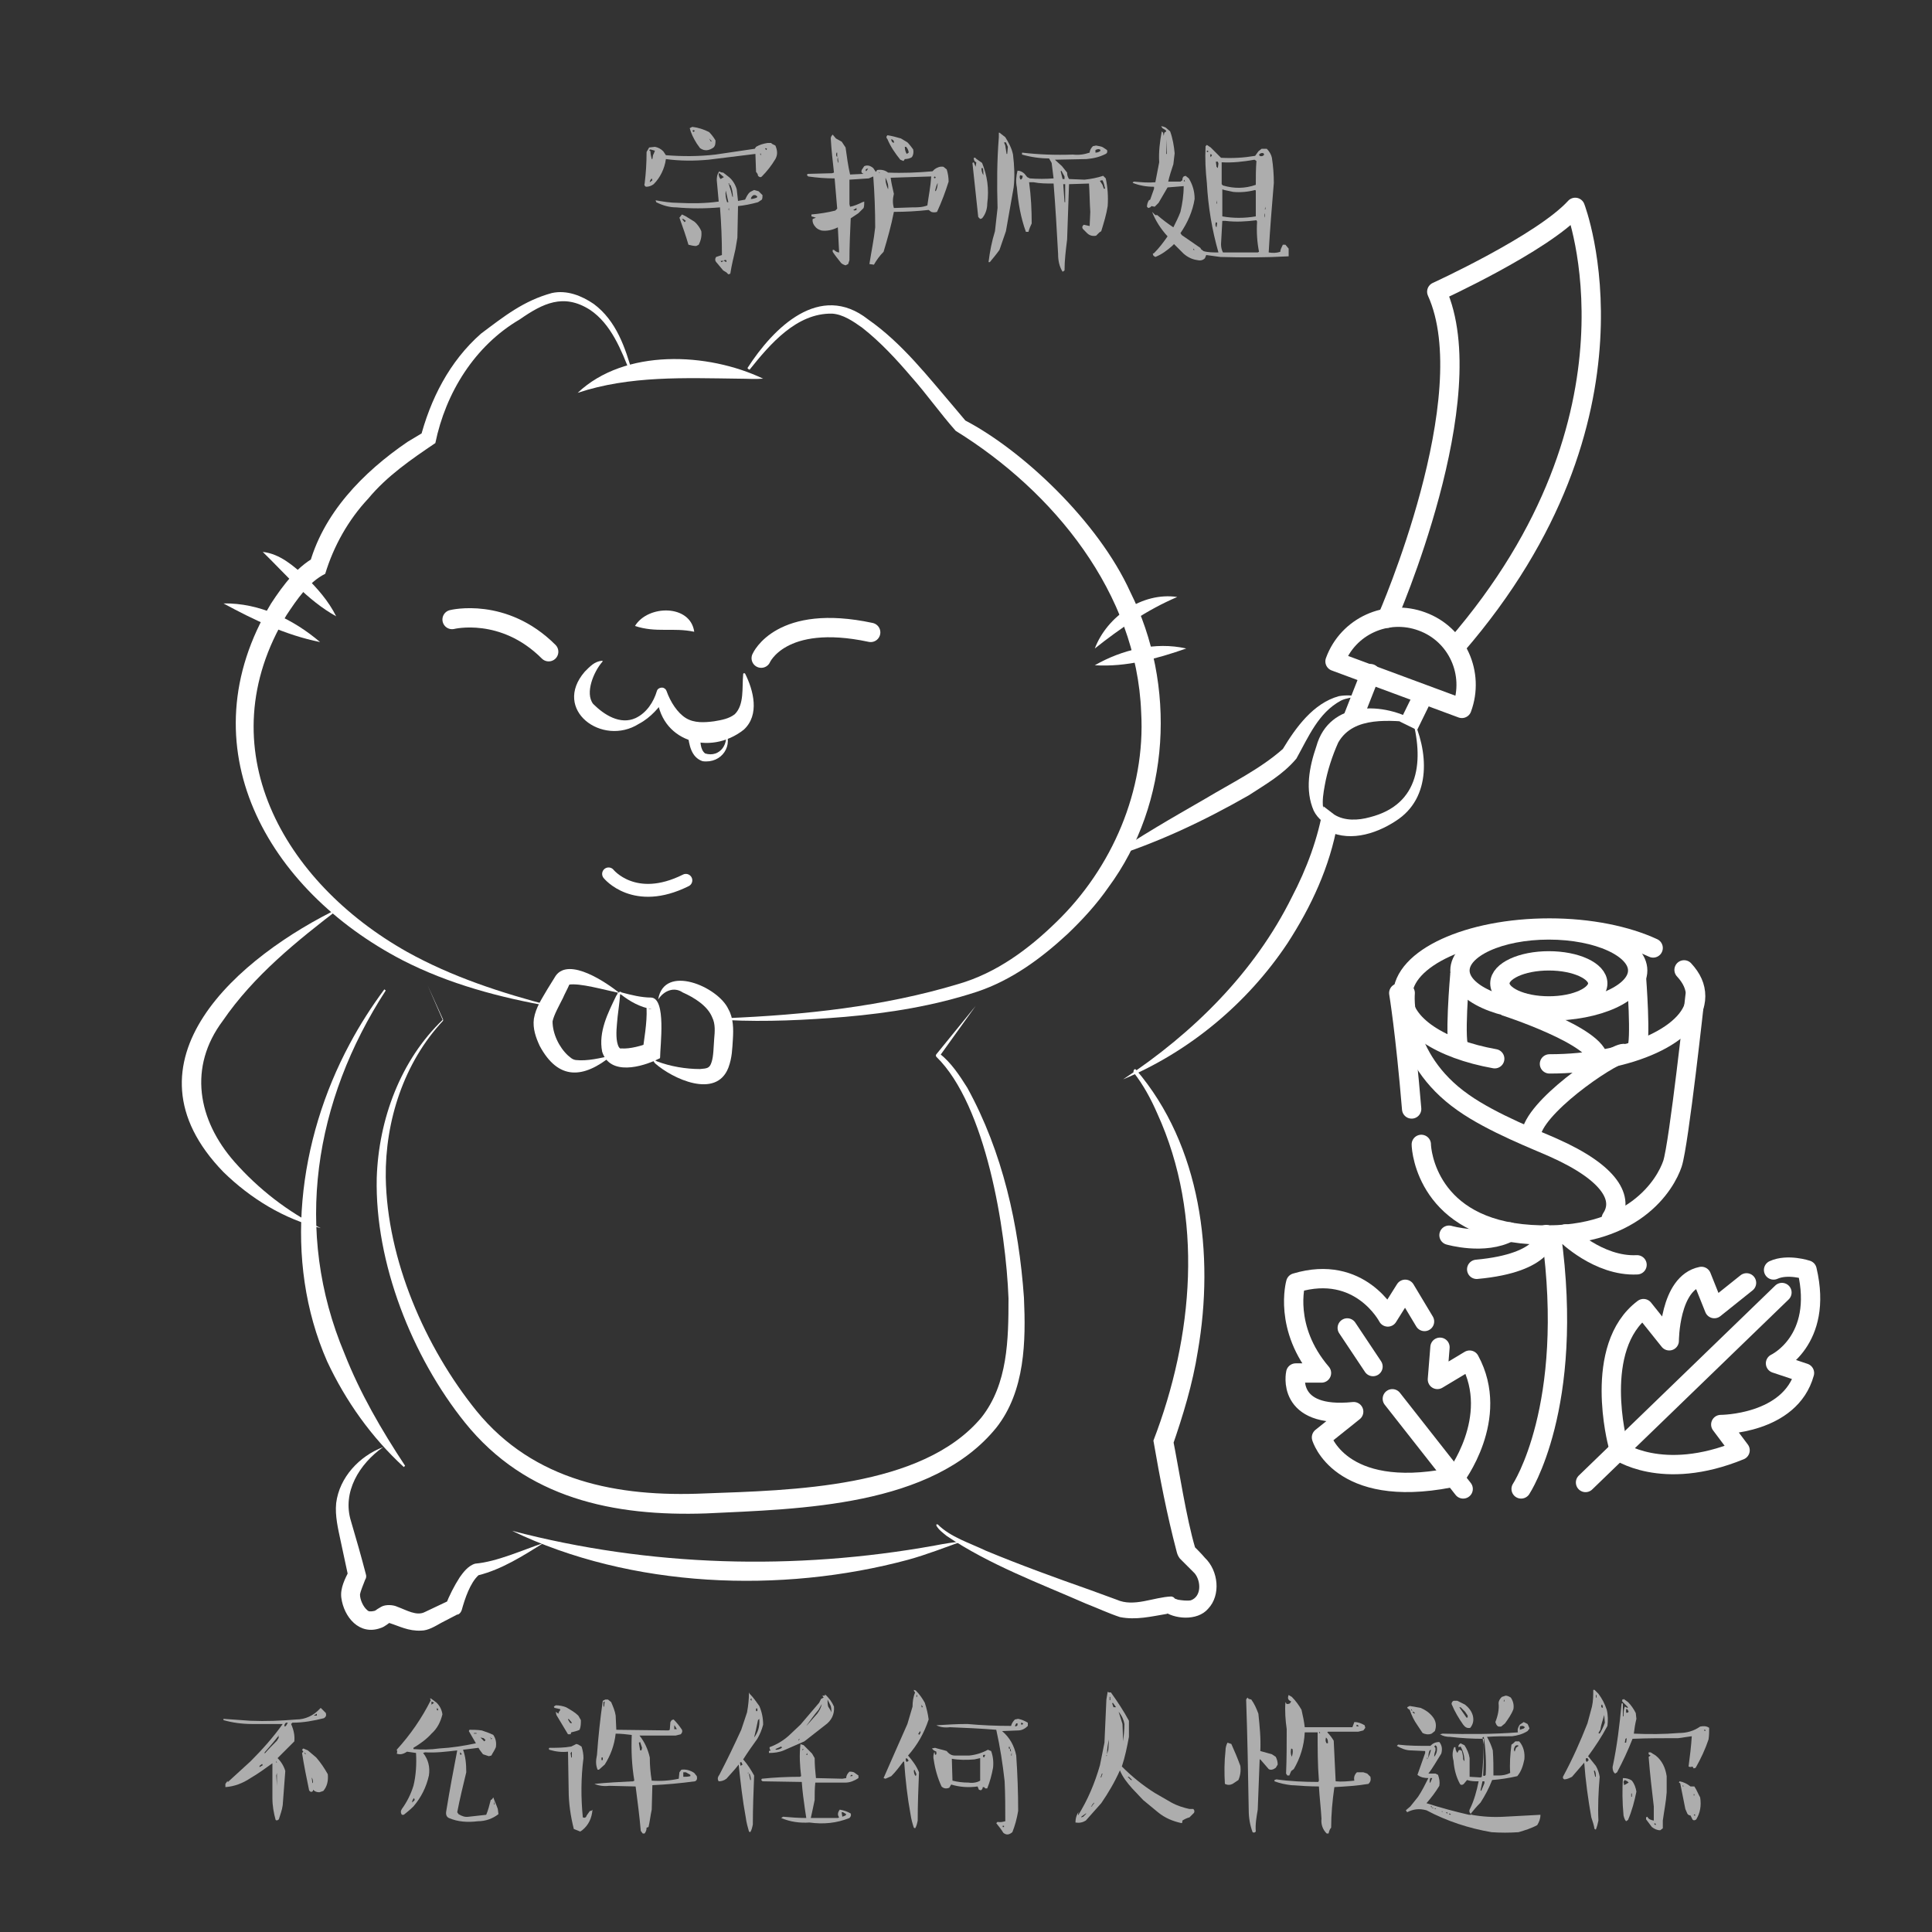 <?xml version="1.0" encoding="utf-8"?>
<!-- Generator: Adobe Illustrator 27.0.0, SVG Export Plug-In . SVG Version: 6.00 Build 0)  -->
<svg version="1.1" id="图层_1" xmlns="http://www.w3.org/2000/svg" xmlns:xlink="http://www.w3.org/1999/xlink" x="0px" y="0px"
	 viewBox="0 0 300 300" style="enable-background:new 0 0 300 300;" xml:space="preserve">
<rect x="0" y="0" width="300" height="300" fill="#333333" stroke="none"/>
<style type="text/css">
	.st0{fill:#FFFFFF;}
	.st1{fill:none;stroke:#FFFFFF;stroke-width:3;stroke-linecap:round;stroke-linejoin:round;stroke-miterlimit:10;}
	.st2{fill:none;stroke:#FFFFFF;stroke-width:2;stroke-linecap:round;stroke-linejoin:round;stroke-miterlimit:10;}
	.st3{fill:none;stroke:#FFFFFF;stroke-width:3;stroke-miterlimit:10;}
	.st4{fill:none;stroke:#FFFFFF;stroke-width:3;stroke-linecap:round;stroke-miterlimit:10;}
	.st5{opacity:0.6;}
</style>
<g>
	<path class="st0" d="M89.7,61c7.3-6.9,20.2-6.3,28.8-2.2c-1.3,0.1-2.5,0-3.8,0C106.4,58.7,97.8,58.3,89.7,61L89.7,61z"/>
</g>
<g>
	<path class="st0" d="M85.6,156.3c-8-1.4-15.9-3.5-23.1-7.2c-21-10.9-33.8-33.2-20.4-55.4c1.9-2.9,4.2-6,7.4-7.5l-1.6,2
		c2.1-8.4,8.5-14.9,15.4-19.6c1-0.6,2-1.2,3-1.8l-1.1,1.5c1.6-6.3,4.6-12.2,9.5-16.5c3.6-2.7,6.6-5.1,11-6.3
		c2.3-0.5,4.6,0.4,6.5,1.7c3.5,2.6,4.9,6.8,6,10.7c0.1,0.2-0.2,0.3-0.3,0.1c-1.4-3.6-3-7.7-6.3-9.9c-4.1-2.6-7.3-1-10.9,1.5
		c-7,4.1-11.5,11.4-13.1,19.2c-3.7,2.5-7.5,5.1-10.4,8.6c-3.1,3.3-5.4,7.4-6.7,11.7c-2.6,1.3-4.4,4-6,6.4
		C32,116.1,44,137,63.2,147.8c7,3.9,14.7,6.4,22.4,8.4C85.7,156.2,85.7,156.3,85.6,156.3C85.8,156.3,85.7,156.3,85.6,156.3
		L85.6,156.3z"/>
</g>
<g>
	<path class="st0" d="M116.1,57.1c4-6.2,11.2-13.4,18.7-7.5c5.3,3.7,9.3,8.9,13.5,13.8c0.5,0.6,1.1,1.3,1.6,1.9
		c8.8,4.6,20.6,15.6,25.6,26.6c7.2,14.4,6.3,32.8-3.4,45.9c-1.8,2.6-4,5-6.3,7.2c-4.1,3.8-8.7,7.2-14.1,9
		c-6.7,2.2-13.6,3.3-20.5,3.9c-6.1,0.5-12.2,0.8-18.3,0.5c-0.1,0-0.2-0.1-0.2-0.2c0-0.1,0.1-0.1,0.1-0.1c12.1-0.5,24.4-1.8,36-5.3
		c5.9-1.7,10.9-5.4,15.2-9.6c8.7-8.4,13.9-20.5,13.2-32.6c-0.7-18.5-13.6-34.3-28.8-43.7c-2.4-2.7-4.5-5.7-6.9-8.4
		c-2.3-2.7-4.8-5.4-7.6-7.6c-1.4-1-3-2.1-4.7-2.2c-5.5-0.1-9.6,4.7-12.8,8.7C116.3,57.4,116,57.2,116.1,57.1L116.1,57.1z"/>
</g>
<path class="st1" d="M118.2,102.2c0,0,3-7,17-4"/>
<path class="st1" d="M70.2,96.2c0,0,8-2,15,5"/>
<g>
	<path class="st0" d="M98.6,97.2c2-3.3,8.6-3.4,9.2,0.9C104.5,97.4,101.9,98.3,98.6,97.2L98.6,97.2z"/>
</g>
<g>
	<path class="st0" d="M93.5,102.8c-1.3,1.5-2.7,4.8-1.4,6.5c1.7,1.7,4.2,3.3,6.6,2.2c1.7-0.8,2.8-2.5,3.3-4.2c0.1-0.4,0.6-0.6,1-0.5
		c0.2,0.1,0.4,0.2,0.5,0.5c0.6,1.7,1.7,3.4,3,4.2c1.3,0.8,2.9,0.7,4.4,0.5c1.2-0.2,2.3-0.4,3.2-1.1c1.5-1.5,1.1-4.1,1.3-6.2
		c0-0.2,0.2-0.2,0.3-0.1c1.3,2.6,2.3,6.4-0.2,8.7c-5.3,4.2-13.2,1.8-13.5-5.5l1.6,0.3c-1.2,1.7-2.5,3.3-4.4,4.3
		c-5.7,3.6-13.5-2.2-8.4-8.1c0.8-0.8,1.5-1.6,2.7-1.7C93.6,102.6,93.6,102.7,93.5,102.8C93.6,102.7,93.5,102.8,93.5,102.8
		L93.5,102.8z"/>
</g>
<path class="st2" d="M94.5,135.7c0,0,4,5,12,1"/>
<g>
	<path class="st0" d="M52.9,140.9c-6.8,5.2-13.5,10.6-18.3,17.6c-5.4,7.2-3.9,15.4,1.8,21.9c3.7,4.2,8.3,7.8,13.4,10.3
		c-5.7-1.4-10.9-4.6-15.1-8.7C18,164.8,37.1,148.5,52.9,140.9L52.9,140.9z"/>
</g>
<g>
	<path class="st0" d="M219.2,111.2c2.6,5.3,3.2,12.7-2.5,16.3c-3.2,2.1-7.6,3.4-11.1,1.2l2.1-0.9c-1.2,6.8-4.1,13-7.8,18.7
		c-6.2,9.3-15.2,16.8-25.5,21.1c10.9-7.2,20.4-16.6,26.2-28.3c2.3-4.4,4.1-9.2,4.9-14.1l1.7,1.3c1.6,1,3.7,0.9,5.5,0.4
		C220.6,124.9,221.1,117.9,219.2,111.2L219.2,111.2z"/>
</g>
<g>
	<path class="st0" d="M172,133.3c4.9-3.4,10-6.3,15.2-9.3c4-2.4,8.5-4.6,12-7.7c2-3.3,4.7-7.1,8.7-8.2c1.1-0.2,2.1-0.1,3.1,0
		c-1,0.2-2,0.3-2.8,0.7c-3.5,1.9-5,5.6-6.9,9c-2.1,2.5-4.8,4-7.4,5.7C186.9,127.5,179.7,130.9,172,133.3L172,133.3z"/>
</g>
<g>
	<path class="st0" d="M59.9,153.8c-11.1,17.1-14.4,37.4-6.4,56.4c2.4,6.1,5.7,11.8,9.4,17.4l-0.2,0.2c-5-4.6-9-10.2-11.9-16.4
		c-6.9-15.7-4.5-34.4,3.5-49.3c1.6-3,3.4-5.8,5.4-8.5C59.6,153.6,59.9,153.8,59.9,153.8L59.9,153.8z"/>
</g>
<g>
	<path class="st0" d="M176.4,166.1c10.1,11.8,12.2,28.7,9.6,43.7c-0.8,5.1-2.3,10-4,14.9l0.1-1.4c1,5,2.1,12.4,3.5,17.1
		c-0.1-0.1-0.2-0.3-0.3-0.4c0.5,0.5,1.3,1.3,1.8,1.9c2.1,2,2.5,5.8,0.5,7.9c-1.7,2-5.4,1.6-7,0.3c0.3,0.2,0.8,0.4,0.9,0.4
		c0.4,0,0.2,0,0.1,0c-0.1,0-0.3,0-0.4,0.1c-2.4,0.4-4.8,1-7.3,0.5c-1.8-0.6-3.5-1.4-5.3-2.1c-7.3-3.2-14.9-6-21.6-10.5
		c-0.6-0.5-1.2-0.9-1.6-1.6c0-0.1,0-0.2,0-0.2c0.1,0,0.2,0,0.2,0c2,2,5,2.9,7.5,4.1c5.3,2.2,10.8,4.2,16.2,6.1
		c1.4,0.5,2.7,1,4.1,1.5c2.7,1.2,5.7-0.4,8.5-0.5c0.4,0.1,0.4,0.2,0.5,0.3s0.3,0.1,0.5,0.2c0.6,0.1,1.4,0.2,2,0.1
		c1.7-0.6,1.6-3,0.6-4.2c-0.7-0.7-1.6-1.6-2.3-2.3c-0.3-0.4-0.4-0.7-0.5-1.1c-1.5-5.7-2.6-11.4-3.6-17.2c6.2-16.1,7.9-34.8,0.6-50.8
		c-1-2.3-2.2-4.5-3.7-6.4C176,166.1,176.2,165.9,176.4,166.1L176.4,166.1z"/>
</g>
<g>
	<path class="st0" d="M59.5,224.7c-3.7,2.6-6.4,7-5,11.5c0.8,2.7,1.6,5.5,2.3,8.2c0.1,0.3,0.1,0.6-0.1,0.9c-0.3,0.8-0.7,1.7-0.8,2.3
		c0,0.8,0.5,1.9,1.1,2.4c0.3,0.3,0.5,0.2,0.8,0.2c0.7-0.1,0.3-0.1,1.4-0.7c0.7-0.4,1.9-0.3,2.5,0c1.4,0.5,3,1.5,4.3,0.8
		c0.8-0.4,3-1.4,3.8-1.8l-0.6,0.7c0.6-1.5,1.3-2.9,2.2-4.3c0.5-0.7,1.3-1.8,2.4-2.1c3.4-0.3,7.3-2.1,10.6-3.2c-3.2,2-6.5,4.1-10.1,5
		c-1.3,1.2-2.1,3.6-2.6,5.4c-0.1,0.3-0.3,0.6-0.6,0.7H71l-2.5,1.3c-0.9,0.5-2,1.2-3.1,1.2c-2,0.1-3.4-0.7-5-1.2c0.1,0,0.1,0,0.1,0
		c0-0.1-0.7,0.6-1.4,0.8c-3.3,1.2-5.7-1.7-6.1-4.7c-0.2-1.5,0.6-3,1.2-4.2l-0.1,1c-0.4-1.9-0.8-3.7-1.2-5.6
		c-0.4-1.9-0.9-3.9-0.7-5.9C52.7,229.4,55.8,226.1,59.5,224.7L59.5,224.7z"/>
</g>
<g>
	<path class="st0" d="M79.5,237.7c21.4,5.6,43.9,6.2,65.6,2.3c1.5-0.3,2.9-0.5,4.4-0.7c-2.8,1-5.6,2.1-8.5,2.9
		C121.3,247.5,98,246.6,79.5,237.7L79.5,237.7z"/>
</g>
<g>
	<path class="st0" d="M108.8,114c-0.1,1-0.1,2.4,0.7,3c2.3,0.7,3.9-1.6,3-3.8c1.5,2.5-0.4,5.4-3.4,5c-1.8-0.6-2.1-2.6-2.3-4.2
		c-0.1-0.6,0.3-1,0.9-1.1C108.3,112.8,108.9,113.4,108.8,114L108.8,114z"/>
</g>
<g>
	<path class="st0" d="M170,100.7c1.9-5,7.4-8.8,12.8-8C178.1,94.7,173.9,97.6,170,100.7L170,100.7z"/>
</g>
<g>
	<path class="st0" d="M170,103.3c4.2-2.4,9.4-3.7,14.2-2.6C179.6,102.3,174.9,103.6,170,103.3L170,103.3z"/>
</g>
<g>
	<path class="st0" d="M52.2,95.7c-4.5-2.5-7.8-6.5-11.4-10c2.7,0.3,4.8,2.2,6.7,3.9C49.3,91.4,51,93.3,52.2,95.7L52.2,95.7z"/>
</g>
<g>
	<path class="st0" d="M49.7,99.7c-5.4-1.1-10.2-3.4-15-6C40.3,93.6,45.6,96.2,49.7,99.7L49.7,99.7z"/>
</g>
<g>
	<path class="st0" d="M96.3,154.3C96.4,154.3,96.4,154.3,96.3,154.3c-0.1,1.6-0.4,3.2-0.5,4.7c-0.1,1.1-0.2,2.7,0.3,3.6
		c0.2,0.3,0.3,0.2,0.4,0.2c1.3,0.1,3.2-0.4,4.6-1l-1.4,2c0.3-2.3,0.8-5,0.7-7.2c0-0.1,0-0.2,0.3,0c0.1,0.1,0.4,0.1,0.5,0.1
		c-1.8-0.3-3.4-1.2-4.8-2.3C96.4,154.5,96.3,154.4,96.3,154.3C96.3,154.4,96.2,154.4,96.3,154.3L96.3,154.3z M96.2,154
		c0.2,0,0.2,0,0.3,0.1c1.5,0.4,3.1,0.8,4.6,0.8c2.4,0.1,1.4,7.5,1.4,9.3c0,0.1-0.1,0.2-0.2,0.2c-2.6,1.3-7.6,2.7-8.8-1.1
		c-0.6-3.1,0.9-6,2.2-8.7c0.1-0.1,0.2-0.3,0.2-0.4C96.1,154.1,96.1,154.2,96.2,154L96.2,154z"/>
</g>
<g>
	<path class="st0" d="M102.2,155.2c0.9-5.6,9.3-2,10.9,1.5c0.8,1.4,0.8,3.1,0.7,4.7c-0.1,1.4-0.1,2.8-0.7,4.4
		c-1.9,4.9-8.7,1.7-11.4-0.7c-0.2-0.3-0.5-0.6-0.5-0.9c0.1,0.3,0.5,0.4,0.8,0.6c2.1,0.8,4.5,1.2,6.7,1.2c1.1-0.1,1.5-0.1,1.8-1.1
		c0.3-0.9,0.3-2.3,0.4-3.6c0.1-1.1,0.2-2.3-0.3-3.3c-0.7-1.8-2.8-3.1-4.6-3.9C104.7,153.2,103.1,153.8,102.2,155.2L102.2,155.2z"/>
</g>
<g>
	<path class="st0" d="M96.2,154.2c-2.4-0.5-6.2-1.6-7.9-1.3c0.1,0,0.1-0.1,0.1,0c-0.3,0.7-0.7,1.4-1,2.1c-0.5,1-1.4,2.6-1.6,3.6
		c0,1.9,1,4,2.4,5.3c0.4,0.3,0.6,0.6,1.2,0.7c1.8,0.2,3.8-0.3,5.6-0.7c-4.4,3.6-8.3,3.9-11.2-1.5c-0.6-1.3-1.1-2.7-0.9-4.2
		c0.3-1.8,1.3-3.2,2.1-4.6c0.2-0.3,1.1-1.8,1.3-2.1C88.4,148.6,94.2,152.6,96.2,154.2L96.2,154.2z"/>
</g>
<g>
	<path class="st0" d="M66.4,153l2.4,5.3c0,0.1,0,0.2,0,0.2c-6.1,6.5-9,15.6-8.9,24.3c0.2,12.8,6.1,26.4,14.1,36.3
		c8.9,10.9,21.9,13.4,35.4,12.8c13.5-0.5,33.8-0.8,43-11.8c4.1-5.2,4.2-12.1,4.2-18.5c-0.4-10.6-3.5-30-11.2-37.5
		c-0.1-0.1-0.1-0.3,0-0.4l6.1-7.5l-5.6,7.8v-0.4c1.8,1.4,3.1,3.4,4.3,5.3c5.5,10,8,21.3,8.8,32.6c0.3,6.7,0.2,14.5-4.3,20.2
		c-10,12.3-30.5,12.6-45,13.3c-14.4,0.5-28-2.3-37.5-14.1c-8.2-10.2-14-24.8-13.7-38c0.3-9.1,3.7-18.3,10.3-24.6v0.2L66.4,153
		L66.4,153z"/>
</g>
<path class="st1" d="M215.4,96c0,0,15.1-34.4,7.7-50.7c0,0,16.4-7.5,21.5-13.1c0,0,12.5,32.3-18.5,68.1"/>
<path class="st1" d="M227,110c2-5.4-0.7-11.5-6.2-13.5c-5.4-2-11.5,0.7-13.5,6.2L227,110z"/>
<line class="st1" x1="212.8" y1="104.6" x2="210.2" y2="111.2"/>
<g>
	<path class="st0" d="M220.2,112.2c-4.3-0.3-10-1.1-12.4,3.1c-0.9,2-1.7,4.4-2.1,6.7c-0.4,2.2-0.8,4.8,1.6,6.2
		c-1.4,0.1-2.7-1.1-3.3-2.3c-1.4-3.2-0.7-6.8,0.4-10C206.4,108.7,215,108.9,220.2,112.2L220.2,112.2z"/>
</g>
<line class="st3" x1="221.1" y1="107.8" x2="218.7" y2="112.7"/>
<path class="st1" d="M210.2,111.7"/>
<path class="st1" d="M261.5,150.6c1.2,1.3,1.8,2.6,1.8,4.1c0,5.8-10.2,10.5-22.7,10.5"/>
<path class="st1" d="M232.1,164.4c-8.4-1.5-14.3-5.3-14.3-9.8c0-5.8,10.2-10.5,22.8-10.5c6.3,0,12,1.2,16.1,3.1"/>
<ellipse class="st3" cx="240.5" cy="152.7" rx="7.6" ry="3.5"/>
<ellipse class="st3" cx="240.5" cy="150.7" rx="13.8" ry="6.3"/>
<path class="st3" d="M226.7,151.2c0,0-1,11.2,0,11.8"/>
<path class="st3" d="M254.1,151.7c0,0,0.8,10.2,0,11.3"/>
<path class="st3" d="M233.6,156.2c0,0,14.6,4.7,14.6,8.4"/>
<path class="st1" d="M250.2,189.2c2-3,0-7-9-11c-2.2-1-9.5-3.8-14-7c-10-7-9-17-9-17"/>
<path class="st4" d="M263.2,154.7c0,0-2.5,23-3.5,26s-6,12-22,11s-17-13-17-14"/>
<path class="st4" d="M252.3,163.6c-1.1-0.5-12.8,7.2-14.4,11.9"/>
<path class="st4" d="M225,191.8c0,0,5.5,1.6,9.4-0.5"/>
<path class="st4" d="M240.1,191.7c0,0,0.2,4.4-10.8,5.4"/>
<path class="st4" d="M243.1,191.6c0,0,5.1,5.1,11.1,4.8"/>
<path class="st4" d="M236.2,231.2c0,0,8.4-12.7,4.7-39.4"/>
<path class="st1" d="M217.2,154.2c0,0,1,6,2,18"/>
<line class="st4" x1="246.2" y1="230.2" x2="276.7" y2="200.7"/>
<path class="st1" d="M251.2,224.2c0,0-4-15,4-21l4,5c0,0,0-9,5-10l2,5l5-4"/>
<path class="st1" d="M251.2,225.2c0,0,6.8,5,19,0l-3-4c0,0,10.8,0,13-8l-4.5-1.5c0,0,7.5-3.5,4.9-14.5c0,0-3-1-5.2,0"/>
<line class="st4" x1="227.2" y1="231.2" x2="216.2" y2="217.2"/>
<line class="st4" x1="213.2" y1="212.2" x2="209.2" y2="206.2"/>
<path class="st1" d="M225.9,229.5c0,0,7.2-9.3,2.3-18.3l-5,3l0.4-5"/>
<path class="st1" d="M221.2,205.2l-3-5l-2.7,4.3c0,0-4.3-8.3-14.3-5.3c0,0-2,7,4,14h-4c0,0-1.6,7.1,9,6l-5,4c0,0,2.8,9.6,19.9,6.3"
	/>
<g class="st5">
	<path class="st0" d="M49.8,265.2l0.8,0.8c0.1,0.4,0,0.6-0.3,0.8c-1.6,0.4-3.2,0.7-4.9,0.7l-0.2,0.2c0.4,0.9,0.6,1.8,0.5,2.7
		l-2.6,2.6c0.6,0.6,1,1.3,1.2,2l-0.4,5.3c-0.1,0.8-0.4,1.5-0.6,2.2c-0.2,0.2-0.4,0.2-0.5,0.1c-0.3-1.1-0.5-2.2-0.5-3.4v-5.4
		c-1.1,0.8-2.2,1.6-3.4,2.3c-1.2,0.8-2.5,1.3-3.9,1.4l0-0.5l0.5-0.7l-0.2,0.3l0.1,0.1l3.5-3.2c1.8-1.8,3.5-3.7,5-5.8h-4.8
		c-1.5,0-3-0.2-4.4-0.6v-0.2c1.4,0.1,2.8,0.2,4.2,0.3c2.4,0.1,4.7,0,7.1-0.2c1.4,0,2.7-0.6,3.7-1.7L49.8,265.2z M40.7,273.9
		l-0.4,0.3v0.2l0.5-0.3L40.7,273.9L40.7,273.9z M43.2,269.6c-0.7,0.9-1.4,1.7-2.1,2.5v0.2c0.6-0.7,1.2-1.3,1.9-2l0.3-0.5L43.2,269.6
		z M42.9,273.4v0.3H43L42.9,273.4L42.9,273.4z M43,275.3l-0.1,0.4l0.1,1.6V275.3L43,275.3z M43.2,269.5v0.2l0.1-0.1L43.2,269.5z
		 M44.4,267.5c-0.2,0.2-0.3,0.4-0.2,0.6l0.2-0.1l0.3-0.5H44.4z M47.1,271.5c0.2,0.1,0.5,0.2,0.7,0.3l1.3,1.1
		c0.7,0.8,1.3,1.7,1.8,2.6c0.1,1-0.1,1.9-0.7,2.6l-0.6,0.2c-0.4,0-0.7-0.1-1-0.4v0.2c-0.2,0.2-0.4,0.2-0.6-0.1
		c-0.4-1.9-0.8-3.9-1.1-5.8l0.2-0.2l-0.2-0.3L47.1,271.5z M47.2,272.1l0.2,0.3l0.1-0.1L47.2,272.1L47.2,272.1L47.2,272.1z
		 M48.4,275.8v0.2V275.8L48.4,275.8z M48.4,276l0.1,0.8l0.1,0.1C48.6,276.6,48.6,276.3,48.4,276L48.4,276z M49.2,266.1l-0.5,0.3h0.5
		V266.1L49.2,266.1z"/>
	<path class="st0" d="M67,263.8l0.8,0.6c0.5,0.5,0.8,1.1,0.9,1.8c-0.3,1.2-0.8,2.2-1.7,3c-0.8,0.9-1.8,1.6-2.8,2.2v0.2
		c1.3,0.1,2.6,0.1,4-0.1c1.9-0.1,3.8-0.4,5.7-0.8l-1.1-1.9l0.1-0.2c0.6,0,1.2,0,1.9,0.1c0.6,0.2,1.2,0.4,1.8,0.7
		c0.4,0.6,0.5,1.2,0.4,1.9c-0.2,0.5-0.5,0.9-0.7,1.3l-0.4,0.1c-0.3-0.1-0.6-0.2-0.9-0.3c-0.2-0.3-0.5-0.6-0.7-1l-2.4,0.3
		c0.4,1.1,0.5,2.2,0.5,3.5c-0.5,2.1-1,4.1-1.4,6.2l0.2,0.3c0.5,0.3,1,0.5,1.6,0.4l2.7-0.3c0.3-0.7,0.5-1.5,0.7-2.3l0.2-0.1l0.2-0.3
		c0.2,0.6,0.5,1.2,0.7,1.8l0.1,0.8c-0.9,0.7-2,1.1-3.2,1.1c-1.6,0.2-3.1,0.1-4.5-0.5c-0.4-0.2-0.5-0.6-0.4-1.1
		c0.5-3.1,1.1-6.3,1.7-9.4c-1.7,0.2-3.3,0.4-5,0.3l-0.3,0.1c0.8,1,1.1,2.2,0.9,3.5c-0.4,1.8-1.2,3.4-2.4,4.8c-0.5,0.5-1,0.9-1.5,1.3
		h-0.3c-0.2-0.3-0.2-0.6,0-0.9c0.8-1.1,1.4-2.3,1.8-3.6c0.4-1.6,0.5-3.4,0.4-5.1l-1.4-0.2c-0.6,0.4-1.1,0.5-1.6,0.3
		c0.1-0.2,0.1-0.4,0-0.6c2.1-2.3,3.9-4.9,5.3-7.7c-0.1-0.1-0.1-0.2-0.1-0.3L67,263.8z M64.3,279.2c-0.2,0.2-0.3,0.4-0.3,0.7l0.4-0.4
		L64.3,279.2L64.3,279.2L64.3,279.2z M67,264.2v0.5l0.4-0.3L67,264.2L67,264.2L67,264.2z M67.9,265.2l-0.1,0.3l0.2,0.1
		C68.1,265.5,68,265.4,67.9,265.2L67.9,265.2z M71.5,272.1c-0.1,0.1-0.1,0.2,0,0.4l0.2-0.1L71.5,272.1L71.5,272.1z M73.6,269.1v0.1
		H74v-0.1H73.6z M74.6,269.8l0.6,0.6l0.2-0.2l-0.3-0.3L74.6,269.8L74.6,269.8z M76.2,269.9v-0.1h-0.1L76.2,269.9z M76.2,269.9
		l0.1,0.2l0.1-0.2H76.2z M76.7,279.7v0.5h0.1L76.7,279.7L76.7,279.7z"/>
	<path class="st0" d="M89.8,270.9l0.5,0.3c0.2,0.6,0.3,1.2,0.3,1.8c-0.4,3.1-0.4,6.2-0.1,9.2c0.2,0.1,0.5,0.1,0.6-0.3l0.5-0.7
		c0.1,0,0.3,0,0.4-0.2c-0.1,1.3-0.6,2.4-1.6,3.2l-0.3,0.2l-1-0.4c-0.5-2-0.8-4-0.8-6.1l-0.1-5.9c-1,0.1-1.9,0-2.9-0.3
		c-0.1-0.1-0.1-0.2,0-0.3c1.1,0,2.3,0,3.4-0.2l0.8-0.4L89.8,270.9L89.8,270.9z M86.3,264.8c0.5,0,1.1,0.1,1.6,0.3
		c0.7,0.4,1.4,0.8,1.9,1.3l0.4,0.7c0,0.5,0,1-0.2,1.5c-0.4,0.2-0.9,0.3-1.3,0.4l-0.1,0.3h-0.4l-1.8-3l-0.1-0.5l0.4,0.3l0.1-0.3
		c0.1-0.1,0.2-0.2,0.2-0.4l-0.9-0.2L86,265L86.3,264.8z M88.3,266.9l-0.1,0.1l0.3,0.5l0.2,0.1l0.1-0.1L88.3,266.9L88.3,266.9z
		 M88.8,272l-0.2,0.2l0.1,0.7h0.1V272L88.8,272z M94.4,263.9l0.5,0.4c0.3,0.7,0.6,1.4,0.7,2.1l0.1,2.2l8.1,0.1l0.2-0.1l0.1-1.2
		l0.2-0.3l0.3-0.1c0.5,0.5,0.9,1,1.3,1.6c0.1,0.3,0,0.5-0.2,0.7l-0.8,0.2h-5.6c0.8,1,1.3,2.1,1.6,3.4c0,1.2,0.1,2.4,0.3,3.6
		c1.4,0.1,2.8,0,4.2-0.3l0.1-1l0.3-0.4c0.7-0.1,1.4,0.1,2,0.5l0.4,0.5c0.1,0.4,0,0.7-0.3,0.8c-2.2,0.3-4.4,0.5-6.6,0.6l-0.1,3.8
		c-0.2,0.9-0.3,1.9-0.5,2.7l-0.3,0.1c0,0.4-0.1,0.6-0.3,0.9h-0.3l-0.3-0.4c-0.2-2.3-0.5-4.6-0.8-6.9l-4.1-0.1
		c-0.8,0.1-1.6,0-2.3-0.3c2-0.2,4-0.3,6-0.4l0.2-0.1c-0.4-2.4-0.5-4.7-0.4-7.1c-0.8-0.1-1.7-0.2-2.5-0.2c-0.2,1.8-0.8,3.4-1.7,4.8
		l-0.9,0.8h-0.2c-0.3-0.7-0.3-1.4-0.1-2.3c0.2-2.8,0.5-5.6,0.9-8.4l0.4-0.2L94.4,263.9z M93.4,272.9v0.4h0.2v-0.4H93.4z M93.9,264.2
		l-0.2,0.1v0.7h0.1L93.9,264.2L93.9,264.2z M99.4,270.5l-0.2,0.1l0.2,1.2h0.2l0.1-0.4L99.4,270.5L99.4,270.5z M104.7,267.9v0.6h0.4
		l-0.3-0.5L104.7,267.9z M106.1,275.3v0.6c0.4,0,0.7,0,1.1-0.1v-0.2l-0.7-0.4h-0.4V275.3z"/>
	<path class="st0" d="M116.4,263c0.6,0.6,1,1.2,1.5,1.9c0.4,0.9,0.6,1.9,0.6,2.9c-0.2,0.8-0.5,1.5-0.9,2.2c-0.8,1.1-1.5,2.1-2.2,3.2
		c0.7,0.8,1.2,1.6,1.7,2.5c-0.1,2.5-0.2,5.1-0.2,7.6c-0.1,0.5-0.2,0.9-0.4,1.2l-0.2-0.1c-0.2-0.7-0.4-1.4-0.5-2.2
		c-0.5-2.7-0.8-5.4-1.1-8.2c-0.6,0.8-1.3,1.5-1.9,2.2c-0.4,0.3-0.8,0.4-1.2,0.4c-0.2-0.3-0.2-0.6,0.1-1c1.2-2.3,2.3-4.6,3.4-7
		l0.9-2.7c0.2-1.1,0.3-2.1,0.3-3.1L116.4,263z M115.1,273.6l-0.2,0.1l0.1,0.5l0.3-0.2L115.1,273.6L115.1,273.6z M116.2,275.2
		l-0.1,0.1l0.1,0.1V275.2L116.2,275.2z M116.4,275.4l-0.1,0.1l0.2,0.9h0.1C116.6,276.1,116.5,275.8,116.4,275.4L116.4,275.4z
		 M116.7,263.7l-0.2,0.2l0.2,0.2V263.7L116.7,263.7z M117.9,266.9l-0.2,0.2c-0.2,1-0.4,1.9-0.6,2.7C117.7,269,118,268.1,117.9,266.9
		L117.9,266.9z M117.4,265.3v0.4h0.2v-0.4H117.4z M124.3,270.8c0.1,0.1,0.3,0.1,0.5,0.2l1.3,1.3l0.4,0.7c0,1.1,0.1,2.1,0.2,3.1
		l4.1,0.1l0.6-0.1c0-0.4,0.2-0.7,0.5-1c0.2,0,0.4,0,0.7,0.1l0.7,0.5v0.4c-0.6,0.4-1.3,0.7-2,0.7h-4.7c-0.1,0.9-0.1,1.8-0.1,2.7
		c-0.2,1-0.4,1.9-0.6,2.8h4.2l0.2-0.1c-0.3-0.4-0.2-0.8,0.1-1.2c0.6,0.1,1.2,0.3,1.7,0.6c0.1,0.3,0,0.5-0.2,0.7c-2,0.8-4,1-6.2,0.7
		c-1.5,0.1-3-0.1-4.4-0.7l0.3-0.2c1.2,0.1,2.4,0.2,3.6,0.2L125,281c-0.2-1.4-0.4-2.8-0.5-4.3l-6.1-0.1l-0.2-0.2l0.1-0.2
		c1.9-0.2,3.9-0.3,5.9-0.3l0.2-0.1C124.2,274.2,124.1,272.5,124.3,270.8z M128.1,263.1c0.6,0.5,1.1,1.2,1.4,1.9
		c0.1,1.2-0.4,2.2-1.4,2.9l-3.2,2.5c-1.1,0.5-2.1,0.9-3.2,1.4c-0.7,0.3-1.5,0.4-2.3,0.4v-0.3l0.3-0.1c-0.2-0.1-0.2-0.3-0.2-0.5
		c1.1-0.4,2.1-1,3-1.8l1.8-1.7l2.9-3.4l0.3-0.6l0.4-0.2l-0.2-0.3h0.4V263.1z M121.3,271.2l-0.9,0.4l0.1,0.1c0.3,0,0.6-0.1,0.9-0.3
		v-0.1L121.3,271.2z M124.2,270l-0.2,0.1v0.2L124.2,270L124.2,270z M124.6,271.6v0.2l0.2-0.2H124.6z M127.6,264.6l-0.5,0.9
		c-0.7,0.8-1.3,1.7-1.9,2.5l0.2-0.2l1.5-1.7C127.2,265.7,127.5,265.2,127.6,264.6L127.6,264.6z M125.3,272.2l-0.1,0.3h0.2
		L125.3,272.2L125.3,272.2z M128.5,263.9c0,0.4,0,0.7,0.1,1.1c0.2,0.3,0.4,0.6,0.5,0.9c0-0.3,0-0.6-0.1-1L128.5,263.9L128.5,263.9z
		 M130.7,281.5l0.1,0.6l0.5-0.2l0.1-0.2l-0.5-0.3h-0.2V281.5z M132.2,275.6l-0.2,0.2h0.3l0.1-0.1l-0.1-0.1H132.2z"/>
	<path class="st0" d="M142.2,262.5c0.6,0.6,1,1.2,1.4,1.9c0.3,0.9,0.5,1.8,0.6,2.6c-0.7,2.1-1.7,3.9-3.2,5.6
		c0.7,0.8,1.3,1.6,1.7,2.6c-0.1,2.5-0.2,5-0.2,7.5c-0.1,0.5-0.2,0.9-0.4,1.2l-0.2-0.1c-0.2-0.6-0.4-1.3-0.5-2
		c-0.5-2.7-0.8-5.4-1-8.2l-0.1-0.1c-0.6,0.8-1.2,1.6-1.9,2.3l-0.9,0.4l-0.3-0.1c1.2-2.7,2.4-5.5,3.7-8.4l0.8-2.7
		c0-0.7,0.1-1.5,0.4-2.2c-0.1-0.1-0.2-0.2-0.2-0.4L142.2,262.5z M140.7,273c-0.1,0.2-0.1,0.4,0.1,0.6l0.3-0.2l-0.2-0.3L140.7,273z
		 M141.9,274.5v0.2V274.5L141.9,274.5z M142,274.8l-0.1,0.1c0,0.4,0.1,0.7,0.3,0.9l0.1-0.3L142,274.8L142,274.8z M142.3,263.2v0.3
		h0.1v-0.3H142.3z M142.9,268.8l-0.3,0.4l0.1,0.2C142.9,269.2,143,269,142.9,268.8L142.9,268.8z M143.1,264.7v0.4h0.2L143.1,264.7
		L143.1,264.7z M145.2,271.4c0.6,0.2,1.2,0.3,1.8,0.5c0.4,0.5,0.8,0.7,1.3,0.7h2.2c1-0.1,2-0.4,2.9-0.9l0.5,0.2
		c0.3,0.8,0.4,1.7,0.3,2.6c-0.2,1.1-0.5,2.2-0.9,3.2H153l-0.2-0.2h-0.2c0,0.2-0.1,0.4-0.3,0.5l-0.3-0.1l-0.2-0.5
		c-1.4,0.2-2.8,0.1-4.1-0.3l-0.3,0.5c-0.5,0.2-0.9,0.1-1.2-0.2c-0.6-1.3-1-2.7-1.2-4.1c-0.1-0.4-0.1-0.8,0.1-1.3l0.1,0.5l0.2-0.1
		V272l-0.4-0.2l-0.3-0.3L145.2,271.4z M158.1,266.9c0.5,0.1,1,0.3,1.5,0.6v0.5c-0.4,0.4-0.9,0.7-1.5,0.7l-2.5,0.1
		c1.2,1,1.9,2.3,2.2,3.8c0.2,2.9,0.3,5.8,0.3,8.6c-0.2,1.2-0.5,2.3-0.9,3.3c-0.5,0.4-0.9,0.5-1.4,0.1c-0.3-0.5-0.7-1-1.1-1.5
		l0.2-0.2c0.4,0.1,0.8,0,1.2-0.1c0-2.1,0-4.1-0.1-6.2c-0.3-2.7-0.7-5.3-1.3-8c-2.4-0.2-4.8-0.3-7.2-0.4c-0.8,0.1-1.5,0-2.1-0.3
		c1.6-0.1,3.2-0.2,4.8-0.2c2.2,0.2,4.5,0.3,6.8,0.3c0.1-0.4,0.3-0.7,0.6-1L158.1,266.9z M152.2,273l-0.9,0.2
		c-1.2,0.1-2.4,0.1-3.5-0.1l0.1,3.4c0.8,0.2,1.6,0.3,2.5,0.3c0.6,0.1,1.3,0,1.8-0.3L152.2,273L152.2,273z M152.7,272.5
		c-0.1,0.2-0.1,0.3,0.1,0.4l0.2-0.4H152.7z M155.7,283.5v0.2h0.2v-0.2H155.7z M156.6,270.9v0.2V270.9L156.6,270.9z M156.7,271.2
		c-0.1,0.2-0.1,0.3,0.1,0.4v-0.3L156.7,271.2z M156.9,271.5c-0.1,0.2-0.1,0.4,0.1,0.5L156.9,271.5L156.9,271.5z M157.1,272.1
		l-0.1,0.5h0.1V272.1L157.1,272.1z M157.8,267.6l-0.2,0.4c0.1,0.1,0.2,0.1,0.4-0.1v-0.3H157.8z M158.6,267.5
		c-0.1,0.2-0.1,0.3,0.1,0.3l0.2-0.1l-0.2-0.2L158.6,267.5z"/>
	<path class="st0" d="M172.2,262.8h0.3c1,1.4,2,2.9,2.8,4.4v2.5c-0.3,1.6-0.6,3.1-1.1,4.6c1.5,1.5,3.2,2.9,5.1,4.1l2.6,1.5
		c0.9,0.5,1.9,0.8,2.8,1h0.6c0.2,0.2,0.2,0.4,0.1,0.6l-0.7,0.7c-0.4,0.1-0.8,0.3-1.1,0.5c0,0.2,0,0.3-0.1,0.4
		c-1.4-0.3-2.6-0.8-3.7-1.7l-2.3-1.9l-1.7-1.8c-0.8-0.9-1.5-1.8-1.9-2.8c-0.8,1.8-1.8,3.5-2.9,5.1c-0.8,0.9-1.6,1.8-2.4,2.7
		c-0.5,0.3-1,0.4-1.6,0.3c0-0.7,0.2-1.3,0.6-1.8c-0.2,0.2-0.2,0.5-0.2,0.7c1.5-2.4,2.6-5,3.4-7.8l0.7-3.5c0.1-2.2,0.2-4.5,0.3-6.7
		l0.2-1.2L172.2,262.8z M168.6,281.6l-0.7,0.5v0.1l0.3-0.1l0.5-0.5H168.6z M169.5,280.4l-0.1,0.1h0.2L169.5,280.4z M169.9,279.9
		c-0.2,0.2-0.4,0.4-0.4,0.6l0.4-0.5V279.9z M170.8,276.3v0.2V276.3L170.8,276.3z M171.1,275.4l-0.2,0.6h0.1l0.2-0.6H171.1z
		 M170.9,276.1v0.2V276.1L170.9,276.1z M171.8,272.5v0.2l0.1-0.1L171.8,272.5z M172.2,270.1c-0.2,0.8-0.3,1.5-0.3,2.3l0.2-0.7
		L172.2,270.1L172.2,270.1z M172.3,263.5v0.5h0.1v-0.5H172.3z M172.8,264.4l-0.1,0.1l0.2,0.6h0.4L172.8,264.4L172.8,264.4z
		 M173.7,265.7v0.2V265.7L173.7,265.7z M173.7,265.8c0.2,0.6,0.4,1.3,0.6,1.9l0.1,2.7c0.1-0.9,0.2-1.8,0.2-2.7
		C174.5,267.1,174.2,266.4,173.7,265.8L173.7,265.8z M175.1,275.9l0.5,0.5h0.2l-0.5-0.5H175.1z"/>
	<path class="st0" d="M191.2,270.8c0.5,1.1,1,2.3,1.4,3.4c0.1,0.8,0,1.5-0.3,2.2l-0.9,0.6c-0.4,0.2-0.8,0.2-1.2,0
		c-0.1-1.7-0.1-3.4,0.1-5.2c0-0.4,0.1-0.8,0.3-1.2L191.2,270.8z M193.7,263.6l0.2,0.2l0.4,0.1c0.5,0.7,0.8,1.4,1.1,2.2
		c0.2,1.9,0.4,3.9,0.3,5.8l1.8,0.5l0.6,0.4c0.2,0.4,0.3,0.8,0.3,1.2l-0.3,0.5c-0.4,0.3-0.8,0.4-1.1,0.2l-1.3-1.5h-0.1
		c-0.1,2.6-0.2,5.2-0.3,7.8c-0.2,1.2-0.4,2.3-0.3,3.4c-0.2,0.2-0.3,0.2-0.5,0.1c-0.4-1.1-0.6-2.2-0.6-3.5
		c-0.1-5.7-0.2-11.4-0.4-17.1L193.7,263.6L193.7,263.6L193.7,263.6z M200.1,263.2l0.5,0.3c0.6,0.6,1.1,1.3,1.5,2
		c0.2,0.9,0.4,1.8,0.5,2.7h7.4l0.3-0.8c0.6,0,1.1,0.2,1.6,0.5l0.1,0.4l-0.3,0.4l-0.8,0.2h-4.7l-0.1,0.1c0.4,0.4,0.7,0.8,1,1.3
		c0.1,2.1,0.2,4.2,0.3,6.3c0.9,0.1,1.9,0,2.9-0.1c-0.1-0.5,0-0.9,0.4-1.3h1l0.6,0.2l0.5,0.5c0.1,0.5,0,0.8-0.3,1.1
		c-1.8,0.3-3.5,0.4-5.3,0.5c-0.3,2.1-0.5,4.2-0.5,6.3c-0.2,0.2-0.3,0.5-0.4,0.9H206c-0.6-0.6-0.9-1.4-0.8-2.3
		c-0.1-1.7-0.3-3.3-0.4-5c-1.4,0-2.9-0.1-4.3-0.2c-0.9-0.1-1.8-0.3-2.6-0.6v-0.2l0.3-0.1c2.1,0.3,4.3,0.4,6.5,0.4l0.1-0.2
		c-0.2-2.5-0.2-4.9-0.2-7.5h-2c-0.1,2.1-0.7,4-1.7,5.7l-0.4,0.3c-0.1,0.2-0.2,0.5-0.3,0.7h-0.3l-0.2-0.3c0.1-2.3,0.1-4.6,0.1-6.9
		c-0.2-1.4-0.3-2.8-0.2-4.2l0.2,0.3c0.2,0,0.3,0,0.5-0.1l0.2-0.3C200,264,199.9,263.7,200.1,263.2L200.1,263.2L200.1,263.2z
		 M200.5,271.5c-0.1,0.5-0.1,0.9,0.1,1.3c0.1-0.4,0.2-0.8,0.1-1.2L200.5,271.5z M204.9,268.9l-0.1,0.2h0.2L204.9,268.9L204.9,268.9z
		 M205.9,269.8c-0.1,0.4-0.1,0.6,0.1,0.9h0.2c0-0.3,0-0.6-0.2-0.8L205.9,269.8z M210.7,267.8l-0.1,0.2c0.1,0.1,0.3,0.1,0.4,0
		L210.7,267.8L210.7,267.8z"/>
	<path class="st0" d="M236.6,267.4l0.6,0.3c0.1,0.2,0.2,0.4,0.3,0.7l-0.3,0.4c-0.8,0.5-1.6,0.7-2.4,0.8c-1.3,0-2.6,0-3.9,0.1
		c0.4,0.7,0.7,1.4,0.9,2.1c0.1,1.3,0.1,2.6,0.1,3.9h0.8c0.6,0,1.2-0.1,1.8-0.4c-0.1-1.4,0-2.9,0.2-4.4c0.2-0.1,0.4-0.3,0.6-0.5h0.6
		c0.7,0.8,0.9,1.8,0.8,2.8c-0.2,1-0.5,1.9-1.1,2.6c-1.3,0.3-2.6,0.5-3.9,0.6c-0.5,1.3-1.1,2.4-1.8,3.5c-0.6,0.6-1.1,1.2-1.5,1.7
		l0.1,0.2c1.7,0.3,3.3,0.4,5.1,0.3c1.9-0.1,3.8-0.2,5.6-0.3c0,0.6-0.2,1.1-0.5,1.6c-0.9,0.5-1.9,0.8-2.9,1.1c-1.4,0.1-2.8,0.1-4.2,0
		c-3.5-0.6-6.9-1.7-10.1-3.4c-1.1-0.3-2-0.2-3,0.3l-0.2-0.3l0.7-0.6l1.2-1.5c0.6-0.9,1.1-1.9,1.6-2.9c-0.6,0-1.2-0.1-1.7-0.5
		l1.2-3.4v-0.3l-2.2-0.1c-0.8,0-1.5-0.3-2.2-0.7l0.2-0.2c1.6,0.2,3.3,0.2,5,0.2c0.4-0.4,0.8-0.6,1.4-0.6c0.4,0.5,0.5,1.1,0.3,1.8
		c-0.7,1.1-1.3,2.2-2,3.1h1.1l0.4,0.2c0.2,0.6,0.3,1.1,0.2,1.7c-0.6,1-1.3,1.9-2,2.7c2.2,0.7,4.4,1.3,6.6,1.8h0.5
		c-0.4-0.2-0.5-0.5-0.4-0.8c0.7-1.4,1.1-2.9,1.4-4.4c-0.6,0-1.2,0-1.8-0.2l-0.5,0.6c-0.2,0.2-0.5,0.2-0.6,0c-0.6-1.1-0.9-2.3-1-3.6
		c-0.2-0.7-0.2-1.4,0.1-2.1h0.2c0,0.4,0.1,0.6,0.3,0.9l0.2-0.4c0.1-0.1,0.3-0.1,0.5,0.1c0.1,0.4,0.2,0.8,0.2,1.3l0.2,0.3
		c0-0.8-0.2-1.6-0.6-2.3l-0.3,0.1c-0.1-0.2,0-0.4,0.3-0.6l0.6,0.3c0.4,0.6,0.7,1.3,0.8,2v2.9l1.7,0.1l0.2-0.1c0.2-2,0.3-4,0.3-5.9
		c-1.8,0-3.5-0.1-5.2-0.3c-0.6,0-1.1-0.1-1.6-0.4l0.4-0.1c3.9,0.1,7.8,0.1,11.7-0.2c-0.1-0.4,0-0.8,0.3-1.2l0.3-0.2L236.6,267.4z
		 M218.9,264.9c0.6,0.1,1.2,0.2,1.7,0.3c0.7,0.3,1.3,0.7,1.8,1.3c0.6,0.7,0.7,1.5,0.4,2.3l-0.5,0.4c-0.5,0.2-1,0.1-1.4-0.1l-0.8-1.2
		c-0.5-0.7-0.9-1.5-1.2-2.4l-0.3-0.2l-0.1-0.2L218.9,264.9z M219.2,265.4l-0.1,0.1l0.2,0.2L219.2,265.4L219.2,265.4z M219.3,265.8
		l0.3,0.3l0.1-0.1l-0.2-0.2L219.3,265.8L219.3,265.8z M221.6,272.9v0.3l0.1-0.2L221.6,272.9z M222.2,271.7l-0.2,0.1
		c-0.2,0.4-0.2,0.8-0.2,1.2C221.9,272.6,222.1,272.2,222.2,271.7L222.2,271.7z M221.9,277v0.2V277L221.9,277z M222.1,276.1
		c-0.1,0.2-0.1,0.5-0.1,0.7h0.1l0.3-0.7H222.1z M222.2,280.4v0.2h0.2l-0.1-0.1L222.2,280.4z M222.3,280.7l0.2,0.1l0.1-0.1H222.3z
		 M222.9,271l-0.2,0.2l0.2,0.2v0.4c-0.1,0.3-0.2,0.6-0.2,1c0.4-0.5,0.5-1,0.4-1.6L222.9,271z M222.7,280.8l0.2,0.1l0.1-0.1H222.7z
		 M223.9,281.2v0.2l0.1-0.1L223.9,281.2z M224.7,281.4l-0.2,0.1l0.3,0.1L224.7,281.4L224.7,281.4z M225,281.6v0.1l0.2,0.1l0.1-0.1
		L225,281.6z M226.3,264.1l1.2,0.6c0.6,0.5,1,1,1.2,1.7c0.2,0.8,0,1.4-0.4,1.9c-0.5,0.1-0.8-0.1-1.1-0.5c-0.7-1-1.3-2-1.8-3.2
		c0-0.2,0.1-0.4,0.3-0.5H226.3z M226.6,265.1l1.1,1.6h0.2v-0.3l-0.4-0.6l-0.7-0.7H226.6z M230.2,276.6l-0.3,1.4l0.1,0.1l0.5-1.2
		v-0.3H230.2z M230.4,269.7l-0.2,0.1l0.2,1.2c0,1.6,0,3.2-0.1,4.7c0.1,0.1,0.3,0.1,0.4-0.1C230.8,273.6,230.7,271.7,230.4,269.7
		L230.4,269.7z M233.8,263.3c0.2,0,0.5,0.1,0.8,0.3c0.4,0.6,0.5,1.2,0.4,1.8c-0.3,0.8-0.8,1.5-1.3,2.2l-0.6,0.5h-0.4
		c-0.3-0.1-0.4-0.4-0.5-0.7c0.4-1,0.6-2,0.5-2.9c0-0.4,0.2-0.7,0.5-1L233.8,263.3z M233.6,263.9c-0.1,0.1-0.1,0.2-0.1,0.3h0.1V263.9
		L233.6,263.9z M235.7,271c-0.1,0-0.3,0-0.4,0.1c-0.2,0.3-0.3,0.6-0.1,0.9l0.2-0.6l0.4-0.3L235.7,271z M236.5,268
		c-0.2,0-0.4,0-0.5,0.1v0.5l0.6-0.2l0.2-0.2L236.5,268z"/>
	<path class="st0" d="M247.6,262.4l0.6,0.6c0.6,0.8,1,1.6,1.3,2.5c0.2,0.8,0.2,1.7,0.1,2.5c-0.9,1.7-1.9,3.2-3,4.7
		c0.4,0.5,0.8,1,1.2,1.5c0.3,0.5,0.5,1.1,0.6,1.7c-0.2,2.3-0.3,4.6-0.2,6.8c-0.1,0.5-0.2,0.9-0.4,1.4l-0.2-0.1
		c-0.1-0.6-0.3-1.2-0.5-1.8c-0.5-2.8-0.9-5.7-1.1-8.5l-1.9,2.2c-0.4,0.2-0.8,0.4-1.2,0.4c-0.2-0.1-0.3-0.3-0.1-0.6
		c1.4-2.6,2.6-5.3,3.7-8.1l0.7-2.6c0.2-0.9,0.2-1.7,0.2-2.6H247.6z M246.3,273c-0.1,0.2-0.1,0.4,0.1,0.6l0.3-0.3l-0.2-0.3L246.3,273
		z M247.5,274.6v0.2V274.6L247.5,274.6z M247.6,274.9l-0.1,0.1l0.2,0.9h0.1C247.8,275.5,247.8,275.2,247.6,274.9L247.6,274.9z
		 M247.8,263.2v0.4h0.1v-0.4H247.8z M249.1,266.3c-0.2,0.8-0.5,1.5-0.6,2.3l-0.3,0.5l0.2,0.1c0.3-0.5,0.6-1.1,0.8-1.7L249.1,266.3
		L249.1,266.3z M248.7,264.7c-0.1,0.2-0.1,0.4,0.1,0.5l0.1-0.1l-0.1-0.4H248.7z M252.1,263.8l0.7,0.5c0.5,0.5,0.9,1.1,1.2,1.7
		l0.1,0.9c-0.2,0.8-0.3,1.5-0.4,2.3c2.3,0.1,4.6,0.1,7-0.1c1.2,0,2.3-0.3,3.3-1c0.5-0.1,1-0.1,1.4,0.2c0,0.6,0,1.2-0.1,1.8
		c-0.5,1.5-1.2,3-2,4.4l-0.3,0.1l-0.2-0.3c-0.2,0.1-0.4,0.1-0.6,0c0.2-1.5,0.4-3.1,0.5-4.7l-2.1,0.3c-2.4,0-4.8,0-7.1,0.1
		c-0.7,1.8-1.5,3.5-2.4,5.2l-0.3,0.2c-0.3-0.2-0.4-0.6-0.4-1c0.7-3.3,1.1-6.6,1.4-9.9h0.2v2h0.1c0-0.5,0-1,0.2-1.5l0.4,0.2l0.1-0.1
		l-0.9-0.9v-0.3h0.2V263.8z M252,276.1c0.5,0,1,0.1,1.4,0.4c0.4,0.5,0.6,1.1,0.7,1.7c-0.3,1.5-0.7,3-1.3,4.4l-0.3,0.2
		c-0.2-0.2-0.3-0.5-0.4-0.9C251.9,279.8,251.9,277.9,252,276.1z M252.2,276.5l-0.1,0.2l0.1,0.5l0.7-0.4l-0.2-0.2l-0.4-0.2
		L252.2,276.5z M252.6,269.9l-0.2,0.1l-0.1,0.6h0.2L252.6,269.9L252.6,269.9z M252.5,265.4v0.5c0.1,0.1,0.2,0.1,0.4-0.1l-0.2-0.4
		H252.5z M253.3,278.5v0.5h0.1v-0.5H253.3z M256.3,272.1l0.8,0.5c1,0.8,1.5,1.9,1.7,3.2v2.5c-0.1,1.5-0.4,2.9-0.6,4.4v1.2l-0.4,0.3
		c-0.5,0-0.9-0.2-1.3-0.5l-0.9-1.2v-0.3l0.2-0.1c0.2,0.4,0.5,0.5,1,0.6v-2.2c-0.3-2.5-0.6-5.1-0.8-7.7l0.3-0.2l-0.3-0.2v-0.3
		L256.3,272.1z M256.9,283.1v0.2l0.2,0.1v-0.2L256.9,283.1z M260.8,276.6c0.6,0.1,1.2,0.4,1.7,0.8h0.6c0.4,0.6,0.6,1.2,0.9,1.7
		c0.2,1.3,0,2.4-0.6,3.4c-0.2,0.2-0.5,0.2-0.6,0l-0.3-0.6c-0.2,0-0.4-0.1-0.5-0.3l-0.3-0.7l-0.8-4l-0.2-0.1L260.8,276.6L260.8,276.6
		z M261.3,277.2v0.2h0.1v-0.1L261.3,277.2z M263.2,281.7l-0.2,0.1l0.2,0.2V281.7L263.2,281.7z M263,278.6v0.2h0.1v-0.2H263z
		 M263.5,280.5v0.3V280.5L263.5,280.5z M264.6,268.6l0.1,0.2h0.1v-0.2H264.6z"/>
</g>
<g class="st5">
	<path class="st0" d="M119.8,22.3l0.6,0.3c0.3,0.7,0.4,1.4,0,2.1c-0.6,1-1.3,1.9-2.1,2.7c-0.2,0.2-0.4,0.1-0.6-0.1
		c0-0.2-0.1-0.4-0.3-0.6l-0.1-2.8c-2.4,0.3-4.9,0.6-7.3,0.9c-2.2,0.2-4.4,0.2-6.6-0.1c-0.2,1.5-0.9,2.9-1.9,3.9
		c-0.4,0.3-0.8,0.4-1.2,0.4c-0.2-0.1-0.3-0.3-0.2-0.5c0.2-1.6,0.3-3.2,0.3-4.9l0.4-0.7l0.9-0.1c0.5,0.1,0.9,0.3,1.3,0.7l0.4,0.6
		c2.6,0.2,5.1,0.2,7.7-0.1l6.1-0.9l0.2-0.3c0.5-0.3,1.1-0.5,1.8-0.6h0.6V22.3z M101,23.2l-0.2,0.1l0.2,0.2c0,0.4,0.1,0.8,0.2,1.2
		h0.1l0.1-0.6c0.1-0.2,0.2-0.4,0.3-0.7L101,23.2L101,23.2z M101.2,27.7c-0.2,0.2-0.3,0.4-0.3,0.6l0.4-0.3L101.2,27.7L101.2,27.7z
		 M101.1,26.4v0.3V26.4L101.1,26.4z M111.7,26.6c0.1,0.1,0.3,0.2,0.6,0.2l0.9,0.7c0.6,0.5,1,1.2,1.2,1.9l0.2,1.8l1.1-0.2
		c0.2-0.4,0.4-0.9,0.8-1.2l0.6-0.3l0.7,0.2l0.6,0.6c0,0.3,0,0.5-0.1,0.7l-0.6,0.4c-1.1,0.3-2.1,0.5-3.1,0.6l-0.1,4.9l-0.3,1.8
		c-0.3,1.3-0.6,2.5-0.8,3.8l-0.3,0.1l-0.3-0.3l-0.5-0.3l-1-1.2c-0.3-0.3-0.3-0.6-0.1-0.9l0.9-0.3c0-2.4-0.1-4.9-0.3-7.4
		c-2.3,0.2-4.6,0.2-6.8,0c-1.1,0-2.1-0.3-3.1-0.8l-0.1-0.3c1.1,0.2,2.3,0.4,3.5,0.4c2.1,0.1,4.2,0.1,6.3-0.2
		c-0.1-1.1-0.2-2.2-0.3-3.3C111.3,27.7,111.3,27.1,111.7,26.6z M102.8,24.7v0.2V24.7L102.8,24.7z M106.5,33.6l1.3,0.8
		c0.5,0.4,0.9,1,1.1,1.5c0.1,0.8-0.1,1.5-0.4,2.1l-0.4,0.2c-0.4,0-0.8-0.1-1.2-0.2c-0.4-1.4-0.9-2.8-1.4-4.2l0.4-0.5L106.5,33.6z
		 M105.9,34l0.4,0.5l0.2-0.2l-0.4-0.3H105.9z M107.5,19.7c0.9,0.1,1.8,0.4,2.6,0.8c0.4,0.4,0.7,0.8,1,1.3c0,0.4,0,0.8-0.3,1.1
		c-0.7,0.5-1.4,0.6-2.1,0.1l-0.5-0.7c-0.5-0.8-0.9-1.6-1.1-2.4L107.5,19.7z M107.7,20.2l-0.2,0.1l0.2,0.2l0.2-0.2L107.7,20.2z
		 M110.1,21.5L110.1,21.5L110.1,21.5L110.1,21.5z M110.1,21.5l0.3,0.5l0.1-0.1L110.1,21.5L110.1,21.5z M111.6,27
		c0,0.3,0.1,0.6,0.3,0.8l0.5-0.3l-0.7-0.6h-0.1V27z M112.4,40.5c-0.2,0-0.4,0-0.5,0l0.1,0.2C112.1,40.7,112.2,40.6,112.4,40.5z
		 M112.6,40.3l-0.2,0.2l0.4,0.2v-0.3h-0.2V40.3z M112.7,29.6c-0.1,0.6,0,1.2,0.2,1.8h0.2L112.7,29.6L112.7,29.6z M113.1,28.5
		l0.1,0.2l0.1-0.2H113.1z M113.2,32.3c-0.1,0.1-0.1,0.3,0,0.4V32.3L113.2,32.3z M113.2,28.7c0.2,0.6,0.4,1.2,0.5,1.8l0.1,0.1
		c0-0.6-0.1-1.3-0.4-1.9H113.2z M117,30.3c-0.3,0.2-0.4,0.4-0.4,0.6c0.3,0,0.6-0.1,0.9-0.2l0.1-0.2l-0.3-0.2L117,30.3z M118.1,23.8
		c-0.1,0.1-0.1,0.2,0.1,0.3L118.1,23.8L118.1,23.8z M118.9,23l-0.1,0.1l0.2,0.2l0.1-0.2L118.9,23z"/>
	<path class="st0" d="M129.8,21.5l0.9,0.5l0.6,0.9c0.2,1.5,0.4,2.9,0.7,4.2l2.1-0.1c-0.3-0.1-0.4-0.3-0.3-0.6l0.4-0.6
		c0.5-0.2,0.9-0.1,1.4,0.3l0.4,0.6l0.2-0.3c0.6-0.1,1.2,0,1.7,0.4c2.3,0.1,4.6,0,6.9-0.2l0.3-0.3c0.4-0.3,0.9-0.5,1.4-0.4l0.5,0.4
		c0.2,0.6,0.3,1.3,0.3,1.9c-0.5,1.6-1.1,3.2-1.8,4.7c-0.3,0.1-0.6,0.1-0.9,0l-0.4-0.3c-1.8,0.2-3.6,0.3-5.4,0.3
		c-0.4,2.1-1,4.2-1.6,6.2c-0.6,0.6-1.1,1.3-1.5,2L135,41c0.3-1.9,0.7-3.8,0.9-5.7c0-2.6-0.1-5.3-0.3-7.9l-0.7,0.3l-3,0.2v3.8
		l0.1,0.4c0.6-0.1,1.3-0.4,1.9-0.7l0.3-0.1c0,0.3,0,0.7-0.1,1l-0.8,0.8l-1.2,0.8c-0.1,2.2-0.2,4.3-0.2,6.5l-0.2,0.6l-0.4,0.2
		c-0.3-0.1-0.6-0.2-0.8-0.5c-0.4-0.5-0.8-1-1.2-1.6v-0.3h0.2c0.2,0.2,0.5,0.4,0.8,0.4l-0.2-3.9c-0.8,0.4-1.6,0.6-2.5,0.5
		c-0.4-0.1-0.8-0.3-1-0.6c-0.3-0.3-0.5-0.8-0.4-1.2l0.5-0.2l-0.7-0.2v-0.3c1.2-0.1,2.5-0.3,3.7-0.6l0.3-0.3l-0.4-4.7
		c-1.4,0-2.7-0.1-4.1-0.3l-0.2-0.2l0.1-0.2l3.8-0.1l0.3-0.1c-0.2-1.8-0.4-3.5-0.5-5.3c0-0.2,0.1-0.4,0.3-0.6L129.8,21.5z
		 M129.9,23.7c-0.1,0.3-0.1,0.5,0.1,0.7v-0.7H129.9z M130.1,24.4c-0.1,0.3-0.1,0.7,0.1,0.9L130.1,24.4L130.1,24.4z M133,32.3
		l-0.5,0.3c0.1,0.1,0.3,0.1,0.5,0V32.3L133,32.3z M134.8,26.2c-0.2,0-0.3,0-0.4,0.2l0.1,0.2L134.8,26.2L134.8,26.2z M136.4,26.7
		L136.4,26.7l0.2,0.2v-0.1L136.4,26.7z M137.5,27.6L137.5,27.6v0.2c0,0.6,0.2,1.1,0.4,1.6C138,28.8,137.8,28.2,137.5,27.6
		L137.5,27.6z M137.8,21c0.7,0.1,1.4,0.3,2.1,0.5l1,0.6c0.3,0.3,0.6,0.7,0.9,1.1c0.1,0.5,0,0.9-0.2,1.2c-0.3,0.2-0.7,0.3-1.1,0.3
		l-0.2,0.3l-0.5-0.2c-0.8-1-1.5-2-2-3.2C137.6,21.4,137.6,21.2,137.8,21z M144.6,27.4l-6.3,0.2c0.1,0.8,0.3,1.6,0.5,2.5
		c-0.2,0.8-0.2,1.5,0,2.2l2.9-0.1c0.8,0,1.5,0,2.3-0.3C144.2,30.4,144.5,29,144.6,27.4L144.6,27.4z M138.4,21.6
		c0,0.3,0.1,0.5,0.4,0.6v-0.3l-0.2-0.2L138.4,21.6z M140.5,22.8c0,0.4,0.1,0.8,0.3,1.1l0.3-0.2c0-0.3-0.2-0.7-0.4-0.9H140.5z
		 M145.1,27.4l-0.1,0.2l0.2,0.1l0.1-0.2L145.1,27.4z M145.6,28.4c-0.2,0.4-0.3,0.8-0.4,1.2l0.1,0.1
		C145.5,29.3,145.6,28.9,145.6,28.4L145.6,28.4z"/>
	<path class="st0" d="M151.5,24.6l1,0.7c0.8,2,1.1,4,0.8,6.3c0,0.9-0.3,1.7-0.8,2.3l-0.3,0.1l-0.3-0.3c-0.3-2.8-0.6-5.6-0.9-8.4
		l0.2-0.1l0.3,0.7l0.1-0.7c-0.3-0.1-0.4-0.4-0.4-0.7h0.3V24.6z M152.4,26.1c0,0.4,0.1,0.8,0.3,1.1c0-0.4,0-0.8-0.1-1.1H152.4z
		 M155.2,20.6l0.9,0.7c0.5,0.8,1,1.7,1.2,2.7c0.2,1.7,0.3,3.4,0.1,5.1c-0.4,2.3-0.8,4.6-1.2,6.8l-1,2.9c-0.5,0.7-1,1.3-1.5,1.9h-0.2
		c0.2-1.6,0.5-3.2,1-4.8l0.4-3.6c-0.1-3.7-0.1-7.3,0.2-11v-0.2c0-0.2,0-0.3,0-0.5C155.1,20.6,155.2,20.6,155.2,20.6z M155.2,22v0.2
		V22L155.2,22z M155.9,22.1l0.2,0.5l0.2,1.3h0.1l0.1-1.1l-0.3-0.7C156.2,22.1,155.9,22.1,155.9,22.1z M170.2,22.6
		c0.4,0.1,0.8,0.1,1.1,0.3l0.6,0.4c0.1,0.3,0,0.5-0.2,0.6c-1,0.5-1.9,0.7-3,0.8l-4.9,0.1l1.1,1l0.8,1c0,0.4,0.1,0.7,0.3,1l2.4,0.1
		c1-0.1,2-0.3,2.9-0.6l0.4,0.4c0.3,1.4,0.4,2.8,0.3,4.3c-0.2,1.3-0.6,2.6-1,3.9l-0.3,0.2l-0.5,0.5c-0.5,0.1-1,0-1.4-0.4l-0.6-0.6
		c-0.2-0.2-0.2-0.5,0.1-0.7l0.9,0.2l0.1-2.2c-0.1-1.5-0.1-2.9-0.2-4.4l-3.1,0.1c-0.1,2.9-0.2,5.8-0.3,8.6c-0.2,1.6-0.4,3.2-0.4,4.8
		l-0.3,0.2c-0.5-0.8-0.7-1.7-0.7-2.8c-0.2-3.6-0.4-7.2-0.7-10.9c-1.1,0-2.1,0-3.1-0.2h-0.7c0.3,2.2,0.4,4.3,0.4,6.4
		c-0.2,0.4-0.4,0.9-0.5,1.3h-0.4c-0.8-2.2-1.2-4.5-1.4-6.9c-0.2-0.9-0.1-1.8,0.1-2.6c0.4,0,0.8,0.2,1.1,0.5l0.4,0.5l0.4,0.2
		c1.2,0.1,2.5,0.1,3.7,0l-0.3-2.4l-0.4-0.7c-1.4,0-2.8-0.2-4.2-0.6v-0.3c2.6,0.3,5.2,0.4,7.9,0.3c0.9,0.1,1.7,0,2.6-0.3
		c0-0.3,0.2-0.7,0.5-1L170.2,22.6z M158.4,27.2c-0.1,0.2-0.1,0.5,0.1,0.7c0.2-0.1,0.3-0.3,0.3-0.6L158.4,27.2z M164.8,26.5l-0.1,0.1
		c0.1,0.4,0.2,0.8,0.3,1.2h0.3v-0.4L164.8,26.5L164.8,26.5z M165.1,28.6l0.2,2.8h0.1v-2.8H165.1z M169.9,30.2v0.2V30.2L169.9,30.2z
		 M170.8,23.2c-0.3-0.1-0.5,0-0.7,0.1v0.4c0.3,0,0.6-0.1,0.8-0.3L170.8,23.2z M171.2,28c-0.2,0-0.3,0-0.4,0.1l0.4,0.6l0.2,0.6h0.2
		C171.5,28.8,171.4,28.4,171.2,28z"/>
	<path class="st0" d="M180.3,19.6c0.2,0,0.5,0.1,0.7,0.2l0.7,0.6c0.4,1.1,0.6,2.3,0.7,3.4l-0.2,1.7c-0.3,0.9-0.6,1.8-0.8,2.7h1.9
		l0.3-0.2c0-0.2,0-0.4,0.2-0.6l0.3-0.1l0.5,0.4c0.6,1,0.9,2,0.9,3.2c-0.3,1.9-1.1,3.7-2.2,5.3l0.2,0.3l2.9,2l0.1,0.2l0.4,0.3
		c0.7,0.2,1.5,0.2,2.3,0.2c-1-3.5-1.6-7.1-1.8-10.8c-0.2-1.9-0.3-3.7-0.2-5.7l0.2-0.2l0.6,0.4l1.6,1.6c1.8,0.1,3.5,0,5.3-0.3
		l0.5-0.7l0.5-0.4h0.8c0.4,0.4,0.7,0.9,0.8,1.4c0.2,1.3,0.3,2.6,0.3,3.9c-0.3,3.6-0.6,7.2-0.8,10.8c0.6,0.1,1.2,0.1,1.8-0.1
		c0-0.3,0.2-0.7,0.4-1.1h0.4l0.5,0.6v1.2c-3.6,0.2-7.1,0.2-10.6,0.1l-2.2-0.3l-0.2,0.5c-0.3,0.3-0.7,0.4-1.1,0.3
		c-0.8-0.1-1.5-0.4-2.2-1l-1.5-1.5l-0.3,0.3c-0.8,0.7-1.6,1.3-2.6,1.7l-0.3-0.2l-0.1-0.3l0.2-0.1c0.8-0.8,1.4-1.6,2.1-2.6
		c-1.1-1.2-1.9-2.5-2.4-3.8l0.5,0.5h0.3c0.8,0.7,1.6,1.3,2.5,1.9c0.4-0.8,0.8-1.6,1.1-2.4c0.3-1.3,0.5-2.6,0.5-4l-2.5,0.2l-1.4,2.4
		l-0.6,0.6l-0.5-0.1l-0.2,0.2l-0.3,0.1l-0.2-0.2c0-0.3,0.1-0.7,0.3-1l0.2-0.1l0.6-1.7V29c-1.2,0-2.3-0.2-3.3-0.6v-0.1l0.2-0.1
		c1.1,0.1,2.2,0.2,3.3,0.1c0.2-1,0.4-2.1,0.6-3.1c-0.1-1.6,0.1-3.2,0.4-4.8l0.2,0.2l0.1,0.5l0.1-0.5l0.3-0.2l-0.1-0.2l-0.5-0.3
		L180.3,19.6z M181.1,21.6v2.3h0.1L181.1,21.6L181.1,21.6z M183.9,27.9l-0.1,0.2l0.2,0.1L183.9,27.9L183.9,27.9z M185.3,38.8h0.2
		l-0.2-0.2V38.8z M187.4,23.4v0.2h0.2v-0.2H187.4z M188,23.9c-0.1,0.2-0.1,0.3,0,0.5l0.2-0.3L188,23.9L188,23.9z M188.8,34.5
		c-0.1,0.3-0.1,0.6,0.1,0.8l0.1-0.7L188.8,34.5z M188.8,25.1l0.1,0.8l0.2,0.2l0.1-0.7l-0.1-0.3H188.8z M188.9,31.1v0.5h0.1
		L188.9,31.1L188.9,31.1z M189.8,34.3l-0.2,3.6c0,0.5,0.1,0.9,0.3,1.3h5.4l0.2-0.1c-0.3-1.5-0.4-3.1-0.3-4.7l-0.1-0.2
		c-1.6,0.2-3.2,0.3-4.8,0.1C190.3,34.3,189.8,34.3,189.8,34.3z M194.8,24.8c-1.7,0.3-3.4,0.5-5.1,0.4c0,1.2,0,2.3,0,3.4l0.2,0.2
		c1.7,0.5,3.4,0.5,5.1-0.1c0-1.2,0-2.5,0.1-3.7L194.8,24.8L194.8,24.8z M189.8,29.4v4.2c1.7,0.3,3.4,0.3,5.2,0v-4l-0.1-0.1
		c-1.1,0.3-2.3,0.4-3.4,0.3l-1.4-0.3L189.8,29.4z M196.2,23.8c-0.3-0.1-0.5,0-0.7,0.2l0.1,0.2c0.2,0.1,0.5,0.1,0.7-0.2L196.2,23.8z
		 M196.4,33.1c-0.1,0.2-0.1,0.5,0,0.7V33.1L196.4,33.1z M196.5,32.1l-0.1,0.4h0.1V32.1L196.5,32.1z M199.3,39.1v0.2V39.1L199.3,39.1
		z"/>
</g>
</svg>
